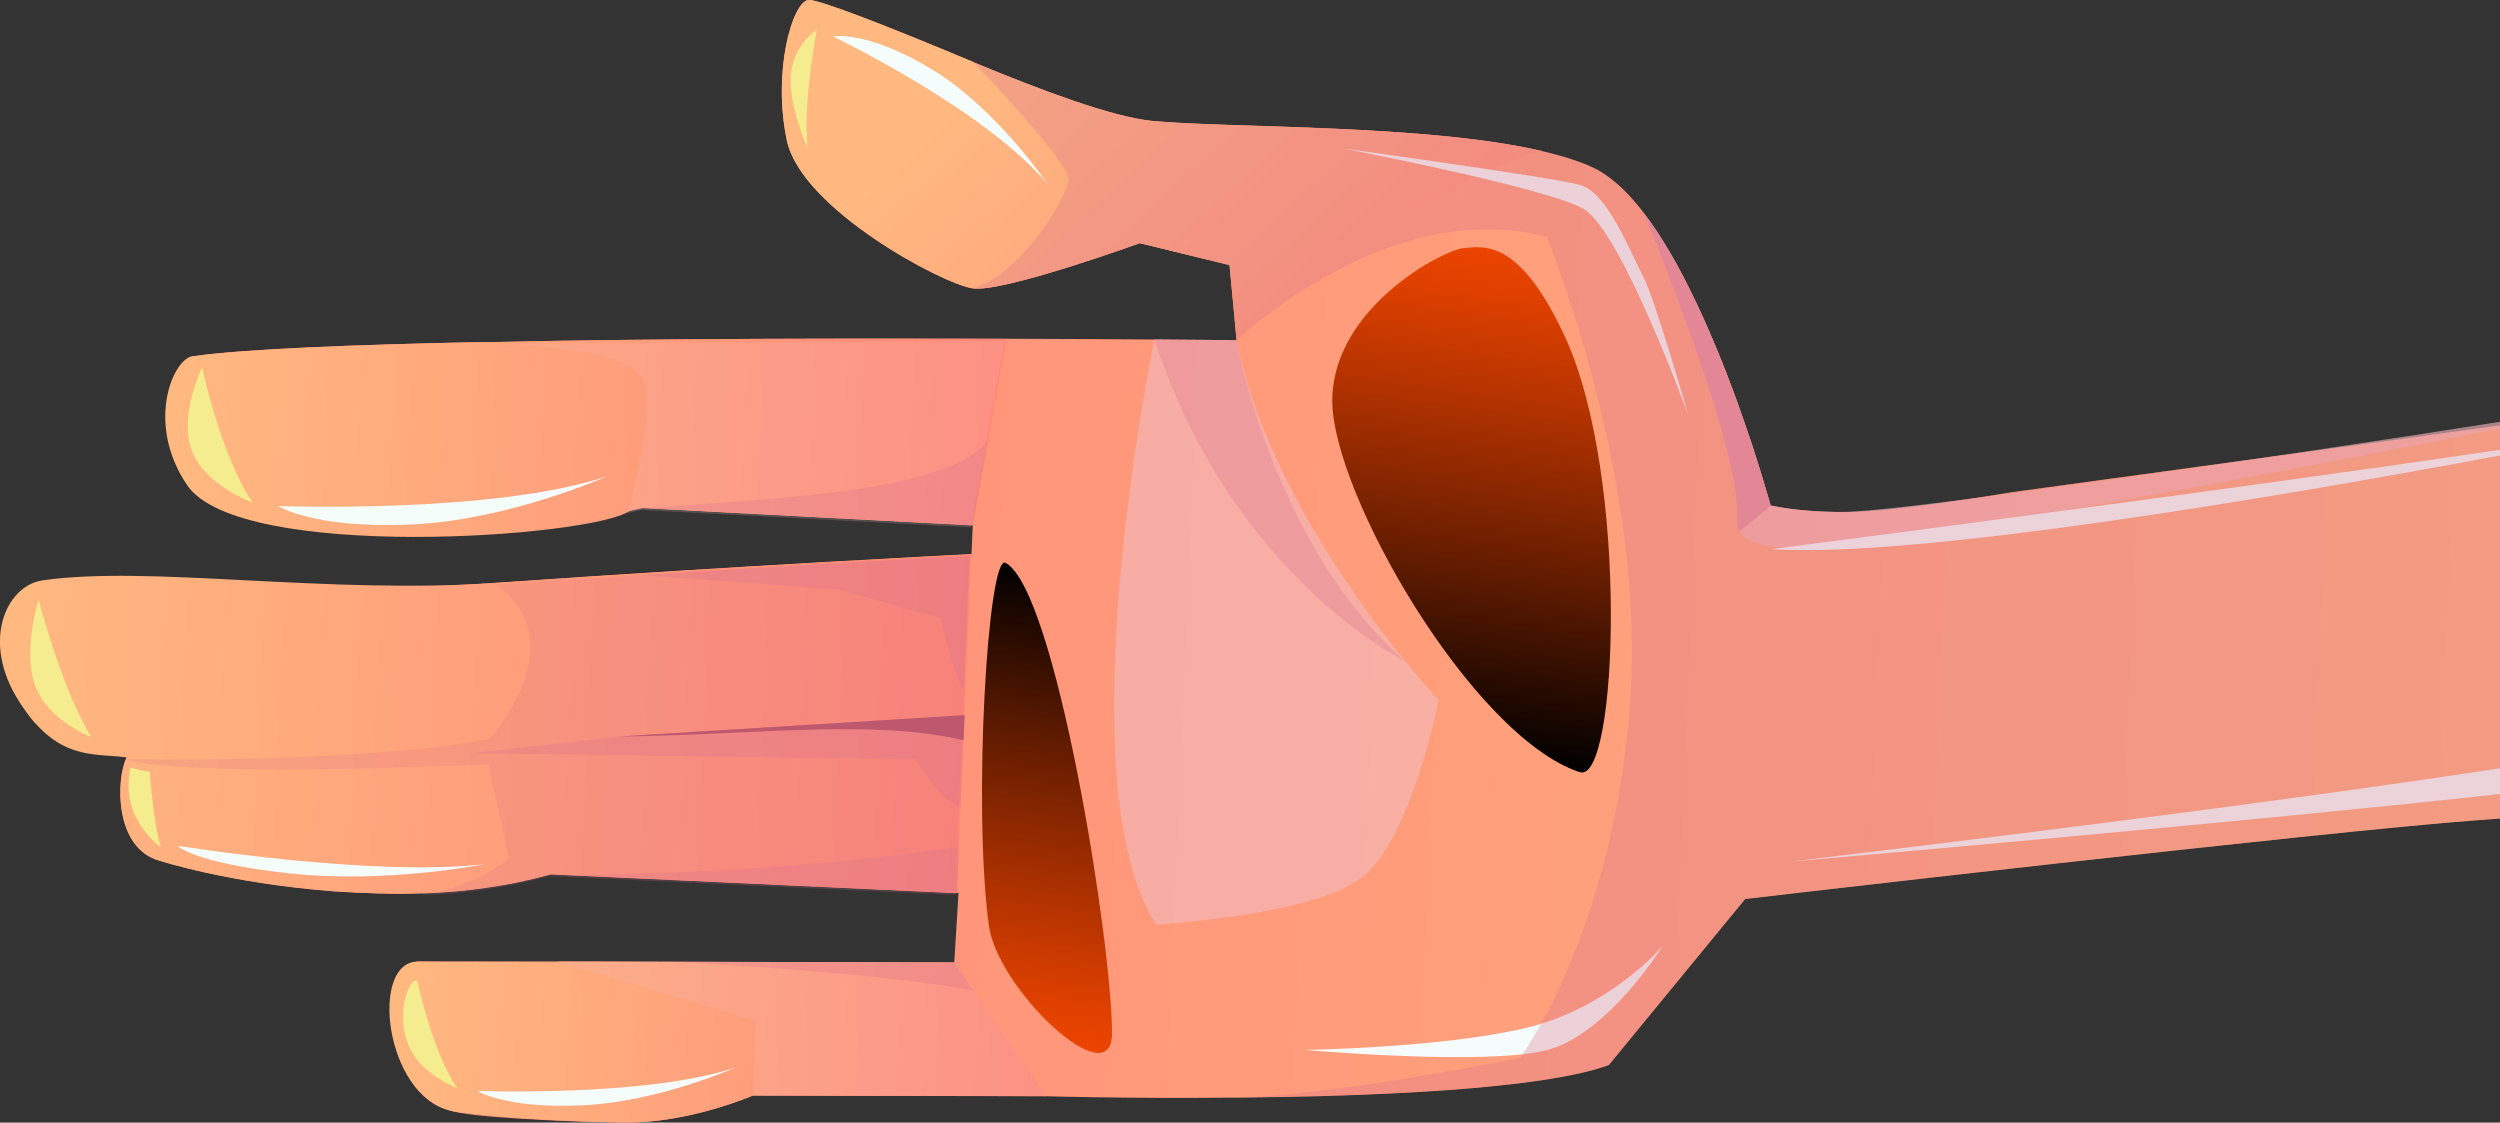 <?xml version="1.0" encoding="UTF-8"?>
<svg xmlns="http://www.w3.org/2000/svg" xmlns:xlink="http://www.w3.org/1999/xlink" viewBox="0 0 263.4 118.28">
  <rect x="0" y="0" width="263.4" height="118.28" fill="#333333" stroke="none"/>
  <defs>
    <style>
      .cls-1 {
        fill: url(#_Áåçûìÿííûé_ãðàäèåíò_151);
      }

      .cls-1, .cls-2, .cls-3, .cls-4, .cls-5, .cls-6, .cls-7, .cls-8, .cls-9, .cls-10, .cls-11, .cls-12, .cls-13, .cls-14, .cls-15, .cls-16, .cls-17, .cls-18, .cls-19 {
        stroke-width: 0px;
      }

      .cls-2 {
        fill: #f5ee8f;
      }

      .cls-2, .cls-10 {
        mix-blend-mode: soft-light;
        opacity: .97;
      }

      .cls-3 {
        fill: url(#_Áåçûìÿííûé_ãðàäèåíò_59-2);
      }

      .cls-3, .cls-12 {
        mix-blend-mode: screen;
      }

      .cls-4 {
        fill: url(#_Áåçûìÿííûé_ãðàäèåíò_152-3);
      }

      .cls-5, .cls-6, .cls-7, .cls-9, .cls-14, .cls-15, .cls-17, .cls-18, .cls-19 {
        mix-blend-mode: multiply;
      }

      .cls-5, .cls-6, .cls-18 {
        fill: #f3bac0;
      }

      .cls-5, .cls-8, .cls-14, .cls-15, .cls-17, .cls-18, .cls-19 {
        fill-rule: evenodd;
      }

      .cls-5, .cls-14 {
        opacity: .2;
      }

      .cls-6, .cls-17, .cls-18, .cls-19 {
        opacity: .6;
      }

      .cls-20 {
        isolation: isolate;
      }

      .cls-7 {
        opacity: .5;
      }

      .cls-7, .cls-9, .cls-14, .cls-15 {
        fill: #d87290;
      }

      .cls-8 {
        fill: #b24d61;
      }

      .cls-9 {
        opacity: .31;
      }

      .cls-10 {
        fill: #f5ffff;
      }

      .cls-11 {
        fill: url(#_Áåçûìÿííûé_ãðàäèåíò_152-4);
      }

      .cls-12 {
        fill: url(#_Áåçûìÿííûé_ãðàäèåíò_59);
      }

      .cls-13 {
        fill: url(#_Áåçûìÿííûé_ãðàäèåíò_152);
      }

      .cls-15 {
        opacity: .3;
      }

      .cls-16 {
        fill: url(#_Áåçûìÿííûé_ãðàäèåíò_152-2);
      }

      .cls-17 {
        fill: url(#_Áåçûìÿííûé_ãðàäèåíò_409);
      }

      .cls-19 {
        fill: url(#_Áåçûìÿííûé_ãðàäèåíò_55);
      }
    </style>
    <linearGradient id="_Áåçûìÿííûé_ãðàäèåíò_151" data-name="Áåçûìÿííûé ãðàäèåíò 151" x1="5741.67" y1="-2309.57" x2="5741.67" y2="-2641.25" gradientTransform="translate(2399.06 5904.07) rotate(-87.58)" gradientUnits="userSpaceOnUse">
      <stop offset=".02" stop-color="#ffb880"/>
      <stop offset="1" stop-color="#ff8777"/>
    </linearGradient>
    <linearGradient id="_Áåçûìÿííûé_ãðàäèåíò_152" data-name="Áåçûìÿííûé ãðàäèåíò 152" x1="5751.16" y1="-2487.47" x2="5800.55" y2="-2536.87" gradientTransform="translate(2399.06 5904.07) rotate(-87.58)" gradientUnits="userSpaceOnUse">
      <stop offset="0" stop-color="#ff8777"/>
      <stop offset=".98" stop-color="#ffb880"/>
    </linearGradient>
    <linearGradient id="_Áåçûìÿííûé_ãðàäèåíò_152-2" data-name="Áåçûìÿííûé ãðàäèåíò 152" x1="5691.35" y1="-2531.09" x2="5691.35" y2="-2600.64" xlink:href="#_Áåçûìÿííûé_ãðàäèåíò_152"/>
    <linearGradient id="_Áåçûìÿííûé_ãðàäèåíò_152-3" data-name="Áåçûìÿííûé ãðàäèåíò 152" x1="5724.42" y1="-2541.37" x2="5724.42" y2="-2643.25" xlink:href="#_Áåçûìÿííûé_ãðàäèåíò_152"/>
    <linearGradient id="_Áåçûìÿííûé_ãðàäèåíò_152-4" data-name="Áåçûìÿííûé ãðàäèåíò 152" x1="5754.63" y1="-2538.66" x2="5754.63" y2="-2626.86" xlink:href="#_Áåçûìÿííûé_ãðàäèåíò_152"/>
    <linearGradient id="_Áåçûìÿííûé_ãðàäèåíò_55" data-name="Áåçûìÿííûé ãðàäèåíò 55" x1="5763.78" y1="-2592.67" x2="5763.78" y2="-2593.74" gradientTransform="translate(2399.06 5904.07) rotate(-87.58)" gradientUnits="userSpaceOnUse">
      <stop offset="0" stop-color="#b060f4"/>
      <stop offset="1" stop-color="#ffeadb"/>
    </linearGradient>
    <linearGradient id="_Áåçûìÿííûé_ãðàäèåíò_409" data-name="Áåçûìÿííûé ãðàäèåíò 409" x1="-4400.88" y1="-2607.26" x2="-4400.88" y2="-2608.09" gradientTransform="translate(2454.57 4600.8) rotate(92.42) scale(1 -1)" gradientUnits="userSpaceOnUse">
      <stop offset="0" stop-color="#ffeadb"/>
      <stop offset=".99" stop-color="#b060f4"/>
    </linearGradient>
    <linearGradient id="_Áåçûìÿííûé_ãðàäèåíò_59" data-name="Áåçûìÿííûé ãðàäèåíò 59" x1="1699.51" y1="2420.11" x2="1752.88" y2="2420.11" gradientTransform="translate(-2478.64 1430.43) rotate(-82.11)" gradientUnits="userSpaceOnUse">
      <stop offset="0" stop-color="#000"/>
      <stop offset=".04" stop-color="#0b0300"/>
      <stop offset=".4" stop-color="#6a1e00"/>
      <stop offset=".69" stop-color="#b03200"/>
      <stop offset=".89" stop-color="#db3f00"/>
      <stop offset="1" stop-color="#ec4400"/>
    </linearGradient>
    <linearGradient id="_Áåçûìÿííûé_ãðàäèåíò_59-2" data-name="Áåçûìÿííûé ãðàäèåíò 59" x1="-337.52" y1="4678.34" x2="-287.68" y2="4678.34" gradientTransform="translate(2273.48 700.28) rotate(97.89) scale(1 .48)" xlink:href="#_Áåçûìÿííûé_ãðàäèåíò_59"/>
  </defs>
  <g class="cls-20">
    <g id="Layer_2" data-name="Layer 2">
      <g id="Layer_1-2" data-name="Layer 1">
        <g>
          <path class="cls-1" d="M110.23,115.5s8.48.25,19.15.15c.34-.01.7,0,1.09,0,14.24-.14,31.95-.86,39.03-3.43l14.37-17.5s61.04-7.12,77.15-8.3c.78-.06,1.59-.12,2.39-.18v-41.42c-2.25.34-50.69,6.92-51.57,7.06-.05,0-.1.02-.15.03-.62.1-1.25.2-1.86.3-.67.11-1.35.21-2.01.31-.44.07-.86.14-1.29.19-.22.04-.43.06-.64.09-1.07.16-2.11.3-3.11.43-.55.07-1.09.14-1.61.2-.61.07-1.2.14-1.76.2-.36.03-.7.07-1.04.1-.54.05-1.07.09-1.56.13-.4.03-.79.05-1.15.06-.19.01-.38.02-.56.02-.18,0-.36.01-.53.01-.17,0-.34,0-.5,0-2.52,0-5.06-.19-7.51-.68,0,0-.03-.1-.08-.29-.01-.04-.03-.1-.05-.15-.24-.85-.84-2.91-1.72-5.63-.14-.4-.28-.82-.42-1.25-.03-.11-.07-.21-.11-.32-.07-.22-.15-.44-.22-.66-.17-.47-.34-.96-.51-1.46-.11-.33-.23-.66-.35-.99-.04-.12-.09-.24-.13-.36-.13-.37-.27-.74-.41-1.11-.28-.75-.57-1.51-.87-2.28-.1-.25-.2-.51-.31-.77-.09-.2-.17-.4-.25-.6-.08-.21-.17-.42-.26-.64-.09-.21-.18-.42-.27-.64-.17-.42-.36-.84-.54-1.26-.09-.22-.19-.44-.29-.66-.09-.21-.19-.43-.28-.64-.38-.85-.78-1.7-1.19-2.53-.1-.21-.2-.42-.31-.62-.1-.21-.2-.41-.31-.62-.1-.2-.21-.41-.31-.61-.21-.4-.43-.81-.64-1.2,0,0,0,0,0-.01-.2-.35-.39-.7-.59-1.04-.25-.43-.5-.84-.74-1.25-.23-.37-.46-.73-.69-1.09-.47-.71-.94-1.39-1.42-2.02-.27-.37-.55-.72-.84-1.05-.15-.18-.3-.36-.45-.53-.61-.69-1.22-1.3-1.86-1.82-.16-.13-.31-.26-.48-.38-.16-.12-.31-.24-.48-.35,0,0,0-.01-.01-.01-.15-.11-.31-.21-.46-.3-.16-.1-.31-.19-.47-.27,0,0-.02-.01-.03-.01-.16-.09-.31-.16-.47-.24-10.4-4.7-36.65-3.96-46.32-4.85-4.25-.43-11.7-3.23-18.83-6.18l-.02-.03C93.55,2.76,86.11-.14,85.16,0c-1.68.26-3.77,7.51-2.26,14.77,1.51,7.23,16.39,15.14,19.57,15.61,3.16.49,17.62-4.76,17.62-4.76l9.46,2.31.74,7.91-8.66-.07c-4.12-.04-9.48-.05-15.59-.08h-.02c-15.76-.04-36.55-.04-54.05.34-.19.02-.36.01-.51,0-.37,0-.56,0-.56,0-13.52.28-24.99.72-30.43,1.48-2.05-.09-3.96,11.1-.03,12.97,2.68,1.27,20.06,4.29,25.93,5.39,4.77.88,15.89-1.22,19.95-2.03.95-.21,1.51-.32,1.51-.32l34.66,1.82-.13,3.03s-24.29,1.22-49.87,3.01h-.02c-18.2,1.25-35.96.61-47.24,2.26-3.8.64-4.38,9.52-1.56,12.5,0,0,6.08,3.16,9.69,3.64-1.15,2.24-1.34,9.61,3.49,10.9,0,0,7.11,2.32,18.01,3.19.07,0,.15.03.22,0,.1.03.19.04.29.04h.02c2.9.2,6.02.31,9.19.2t.05,0c4.42-.17,8.98-.77,13.4-2.01l42.82,1.98h.14s-.45,7.32-.45,7.32c0,0-23.5-.06-41.68-.1v.02c-5.78-.02-11.01-.02-14.8-.02-2.53.07-.71,14.25,3.41,15.72,1.87.67,11.28,1.16,18.18,1.25,6.92.1,13.67-2.85,13.67-2.85l30.91.07Z"/>
          <path class="cls-13" d="M102.56,6.53l.02.03c7.13,2.95,14.58,5.76,18.83,6.18,8.3.77,28.84.33,41.06,3.17-14.45,3.82-32.19,19.93-32.19,19.93l-.74-7.91-9.46-2.31s-14.46,5.24-17.62,4.76c-3.18-.47-18.06-8.38-19.57-15.61-1.51-7.25.57-14.51,2.26-14.77.95-.15,8.39,2.76,17.4,6.53Z"/>
          <path class="cls-16" d="M100.54,101.41l9.69,14.09-30.91-.07s-6.75,2.95-13.67,2.85c-6.9-.08-16.26-.8-18.18-1.25-6.97-1.62-8.56-15.79-3.41-15.72,3.78.05,9.02,0,14.79.02v-.02c18.19.04,41.69.1,41.69.1Z"/>
          <path class="cls-4" d="M44.57,94.12c-3.16.11-6.28,0-9.19-.19h-.02c-.1,0-.19,0-.29-.04-.07.02-.15,0-.22,0-10.9-.87-18.01-3.19-18.01-3.19-4.83-1.29-4.63-8.66-3.49-10.9-3.62-.48-7.34.41-11.37-5.94-3.97-6.26-1.37-12.06,2.42-12.7,11.27-1.65,29.85,1.5,48.05.25h.02c25.59-1.79,49.87-3.01,49.87-3.01l-1.51,35.71-42.82-1.98c-4.42,1.24-8.98,1.84-13.4,2.01t-.05,0Z"/>
          <path class="cls-11" d="M66.31,53.85c-4.14,2.79-41.1,5.37-46.59-2.73-4.55-6.71-1.32-13.69.74-13.6,5.44-.76,16.9-1.2,30.43-1.48,0,0,.19,0,.56,0,.14,0,.31.01.51,0h.13c17.48-.39,38.2-.38,53.92-.34h.02s-3.54,19.66-3.54,19.66l-34.66-1.82s-.68-.24-1.51.32Z"/>
          <path class="cls-18" d="M151.57,73.76s-17.27-18.32-21.29-37.92l-8.65-.07s-9.68,46.42.19,61.65c0,0,16.01-.92,21.43-4.79,5.42-3.87,8.33-18.87,8.33-18.87Z"/>
          <path class="cls-19" d="M51.44,36.05c-.37,0-.56,0-.56,0h1.07c-.19.01-.36,0-.51,0Z"/>
          <path class="cls-5" d="M105.81,35.9h.02s-3.02,16.73-3.02,16.73v.02s-.53,2.91-.53,2.91l-28.11-1.48-6.55-.34s-.56.11-1.51.32c.19-.65,2.51-8.92,1.92-13.41-.51-3.86-12.28-4.34-16.16-4.4l53.92-.34Z"/>
          <path class="cls-14" d="M102.16,58.58l-1.51,35.71-41.35-1.91-1.48-.07c-4.42,1.24-8.98,1.84-13.4,2.01,3.03-.5,6.3-1.59,9.19-3.9l-2.15-9.89s-31.98,1.52-38.3-.55c0,0,24.21.53,38.41-2.12,0,0,9.18-10.14.71-16.27,5.2-.36,10.34-.71,15.24-1.01,19.21-1.22,34.63-2,34.63-2Z"/>
          <path class="cls-17" d="M34.86,93.88c.17.03.34.04.51.05-.41-.07-.7-.14-.82-.17l.31.12Z"/>
          <path class="cls-5" d="M100.54,101.41l2.03,2.95h0s7.66,11.13,7.66,11.13l-30.91-.07.29-7.84-20.76-6.26v-.02c3.86,0,7.94.02,11.99.02h.02c15.09.03,29.68.07,29.68.07Z"/>
          <path class="cls-15" d="M130.28,35.84s3.88,21.74,17.79,33.85c0,0-18.27-8.87-26.45-33.92l8.65.07Z"/>
          <path class="cls-6" d="M263.4,44.44c-24.23,3.82-63.86,9.57-69.34,9.5-2.36,0-4.75-.16-7.05-.59-.15-.02-.31-.06-.46-.09,0,0-5.57-20.54-13.27-30.7,4.82,11.99,10.28,27.22,9.75,32.06-.06.53.03.98.25,1.36.6,1.02,2.14,1.54,4.32,1.7,8.22.57,51.06-7.58,75.8-12.54v-.7Z"/>
          <path class="cls-7" d="M173.27,22.56c7.7,10.17,13.27,30.7,13.27,30.7.15.03-3.27,2.72-3.27,2.72h0c-.22-.38-.31-.83-.25-1.36.53-4.83-4.92-20.07-9.75-32.06Z"/>
          <path class="cls-12" d="M166.46,81.35c3.97,1.31,5.26-31.13-1.6-45.92-4.77-10.29-8.49-9.47-10.64-9.29-2.15.18-13.75,6.24-13.85,15.98-.1,9.73,14.73,35.5,26.08,39.24Z"/>
          <path class="cls-3" d="M105.94,59.3c-1.84-.99-3.46,25.42-1.76,38.18.9,6.76,12.97,18.12,12.98,11.4,0-9.67-5.94-46.76-11.21-49.58Z"/>
          <path class="cls-10" d="M177.87,43.7s-3.54-12.35-4.78-14.64-3.69-8.77-6.61-9.58c-2.92-.8-24.98-3.84-24.98-3.84,0,0,21.38,4.11,25.33,6.36,3.95,2.25,11.04,21.7,11.04,21.7Z"/>
          <path class="cls-10" d="M263.4,80.94c-28.13,4.34-74.61,9.82-74.61,9.82,0,0,45.76-3.94,74.61-7.1v-2.71Z"/>
          <path class="cls-10" d="M137.48,110.62s19.07,1.69,25.5.02c6.44-1.67,12.19-10.96,12.19-10.96,0,0-5.5,6.49-14.35,8.61-8.85,2.12-23.35,2.33-23.35,2.33Z"/>
          <path class="cls-2" d="M21.29,38.68s1.98,9.38,5.33,14.27c0,0-4.89-1.73-6.37-5.39-1.48-3.66,1.04-8.88,1.04-8.88Z"/>
          <path class="cls-10" d="M29.32,53.32s22.77.84,34.63-3.14c0,0-10.3,4.61-20.59,5.08-10.3.47-14.03-1.93-14.03-1.93Z"/>
          <path class="cls-2" d="M44,103.46s1.55,7.35,4.18,11.19c0,0-3.72-1.42-5-4.23-1.78-3.88.25-7.9.82-6.96Z"/>
          <path class="cls-10" d="M50.3,114.94s17.86.66,27.16-2.46c0,0-8.08,3.62-16.15,3.98-8.07.37-11.01-1.52-11.01-1.52Z"/>
          <path class="cls-2" d="M4.07,63.17s2.46,9.55,5.56,14.49c0,0-4.57-1.71-5.92-5.41-1.35-3.7.36-9.08.36-9.08Z"/>
          <path class="cls-2" d="M13.72,80.84c-.15.89-.22,1.8-.15,2.64.31,3.59,3.37,5.8,3.37,5.8-.61-2.22-.96-5.28-1.16-7.97-.71-.08-1.4-.24-2.06-.47Z"/>
          <path class="cls-10" d="M18.71,89.11s20.48,3.31,32.35,1.94c0,0-10.36,2.08-20.54.97-10.19-1.11-11.81-2.9-11.81-2.9Z"/>
          <path class="cls-2" d="M86.06,3.13s-1.48,7.68-.98,12.45c0,0-1.96-4.34-1.77-7.57.19-3.23,2.75-4.89,2.75-4.89Z"/>
          <path class="cls-10" d="M87.79,3.85s16.02,7.68,22.58,15.55c0,0-5.23-7.84-12.14-12.06-6.9-4.21-10.44-3.49-10.44-3.49Z"/>
          <path class="cls-10" d="M263.4,47.39c-29.56,4.38-76.79,10.47-76.79,10.47,15.07.99,52.55-5.34,76.79-9.87v-.6Z"/>
          <path class="cls-8" d="M65.4,77.59l36.23-2.24-.11,2.64c-9.77-2.28-22.08-.54-36.12-.39Z"/>
          <path class="cls-15" d="M65.4,77.59l36.23-2.24-.41,9.7c-2.19-.51-4.77-5.06-4.77-5.06l-46.88-.63,15.82-1.76Z"/>
          <path class="cls-15" d="M104.1,46.39l-1.09,6.05-.53,2.91-34.66-1.82c15.7-1.09,32.24-1.88,36.27-7.14Z"/>
          <path class="cls-15" d="M70.85,101.34c15.09.03,29.68.07,29.68.07l2.03,2.95c-8.19-1.48-19.53-2.34-31.71-3.03Z"/>
          <path class="cls-15" d="M101.05,89.2l-.21,4.9-41.35-1.91c14.88-.13,28.81-1.07,41.55-2.99Z"/>
          <path class="cls-9" d="M183.87,94.7s61.04-7.12,77.15-8.3c.78-.06,1.59-.12,2.39-.18v-41.42c-2.25.34-50.69,6.92-51.57,7.06-.05,0-.1.02-.15.03-.62.1-1.25.2-1.86.3-.67.11-1.35.21-2.01.31-.43.06-.86.13-1.29.19-.22.03-.43.06-.64.09-1.07.16-2.11.3-3.11.43-.55.07-1.09.14-1.61.2-.61.07-1.2.14-1.76.2-.36.03-.7.07-1.04.1-.54.05-1.07.09-1.56.13-.4.03-.79.05-1.15.06-.19.01-.38.02-.56.02-.18,0-.36.01-.53.01-.17,0-.34,0-.5,0-2.52,0-5.06-.19-7.51-.68,0,0-.03-.1-.08-.29-.01-.04-.03-.1-.05-.15-.24-.85-.84-2.91-1.72-5.63-.14-.4-.28-.82-.42-1.25-.03-.11-.07-.21-.11-.32-.07-.22-.15-.44-.22-.66-.17-.47-.34-.96-.51-1.46-.11-.33-.23-.66-.35-.99-.04-.12-.09-.24-.13-.36-.13-.37-.27-.74-.41-1.11-.28-.75-.57-1.51-.87-2.28-.1-.25-.2-.51-.31-.77-.09-.2-.17-.4-.25-.6-.08-.21-.17-.42-.26-.64-.09-.21-.18-.42-.27-.64-.17-.42-.36-.84-.54-1.26-.09-.22-.19-.44-.29-.66-.09-.21-.19-.43-.28-.64-.38-.85-.78-1.7-1.19-2.53-.1-.21-.2-.42-.31-.62-.1-.21-.2-.41-.31-.62-.1-.2-.21-.41-.31-.61-.21-.4-.43-.81-.64-1.2,0,0,0,0,0-.01-.2-.35-.39-.7-.59-1.04-.25-.43-.5-.84-.74-1.25-.23-.37-.46-.73-.69-1.09-.47-.71-.94-1.39-1.42-2.02-.27-.37-.55-.72-.84-1.05-.15-.18-.3-.36-.45-.53-.61-.69-1.22-1.3-1.86-1.82-.16-.13-.31-.26-.48-.38-.16-.12-.31-.24-.48-.35,0,0,0-.01-.01-.01-.15-.11-.31-.21-.46-.3-.16-.1-.31-.19-.47-.27,0,0-.02-.01-.03-.01-.16-.09-.31-.16-.47-.24-10.4-4.7-36.65-3.96-46.32-4.85-4.25-.43-11.7-3.23-18.83-6.18.6.62,10.01,10.51,9.98,12.29-.03,1.83-4.93,10.05-10.09,11.53,3.16.49,17.62-4.76,17.62-4.76l9.46,2.31.74,7.91s16.05-15.28,32.65-10.89c0,0,10.67,25.72,8.76,49.65-1.91,23.93-11.57,36.87-11.57,36.87,0,0-19.3,3.89-29.65,4.16,14.24-.14,31.95-.86,39.03-3.43l14.37-17.5Z"/>
          <path class="cls-15" d="M102.16,58.58l-.6,14.11c-.76-.49-2.46-7.57-2.46-7.57l-10.68-2.98-20.9-1.57c19.21-1.22,34.63-2,34.63-2Z"/>
        </g>
      </g>
    </g>
  </g>
</svg>